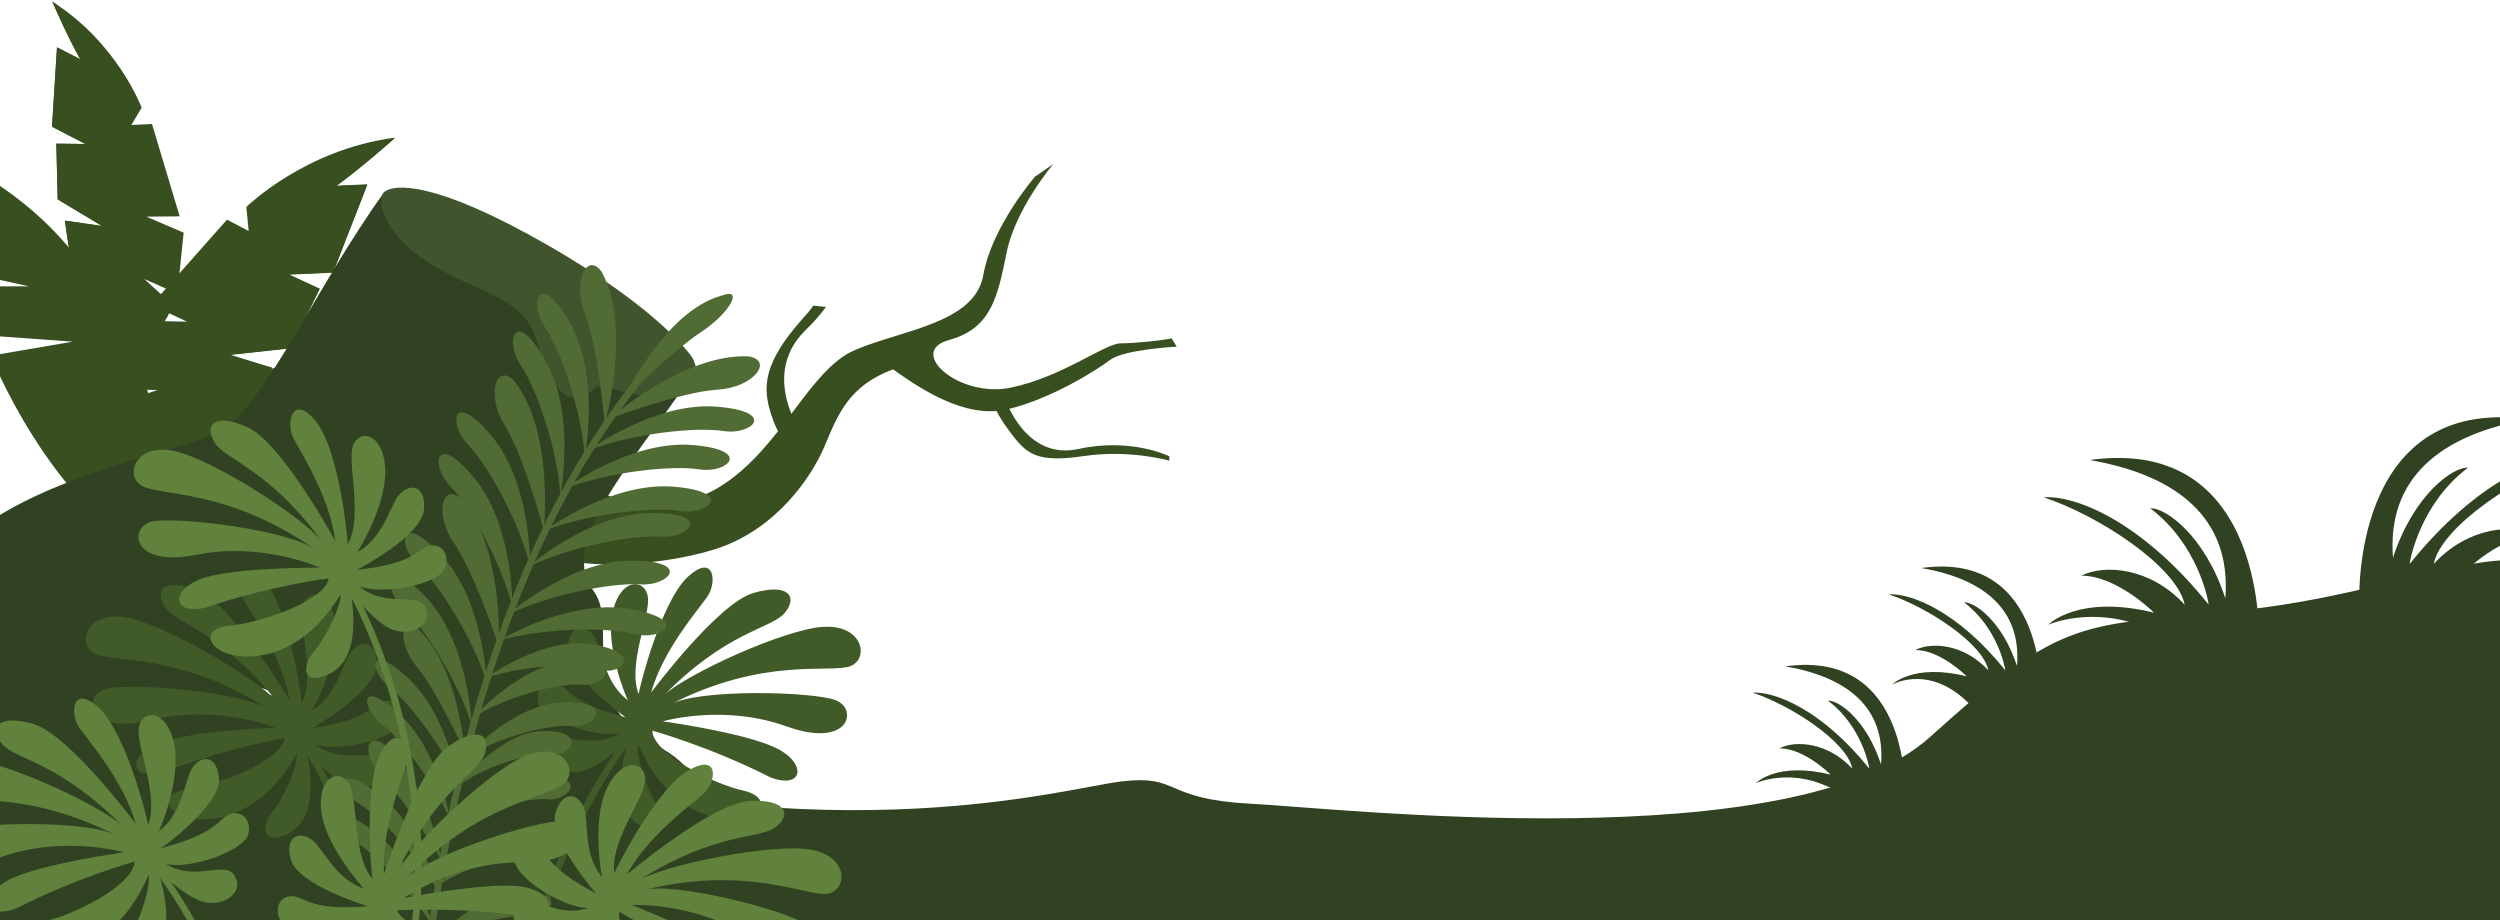 <svg width="750" height="276" viewBox="0 0 750 276" fill="none" xmlns="http://www.w3.org/2000/svg">
<path d="M42 150.2C42 150.2 33.4 135.2 34.2 121.1C42.8 118.5 47.3 117 47.3 117L34.5 116.8L41.6 96.2L56.1 96.5L45.4 91.5L68.1 65.9L74.6 69.3L73.9 62.1C73.9 62.1 91.4 44.8 118.5 41.3C107.2 51.3 100.9 55.7 100.9 55.7L110.2 55.3L99.9 81.7L86.6 82.3L95.9 86.6L87.2 104.4L68.9 106.4L81.6 110.3C81.6 110.3 58.9 147.7 42 150.2Z" fill="#384F20"/>
<path d="M43.4 150C44.9 139.1 51.5 117.7 74.2 83.2C93.8 53.4 109.9 44.4 116.8 41.7C117.4 41.6 117.9 41.5 118.5 41.4C107.2 51.4 100.9 55.8 100.9 55.8L110.2 55.4L99.9 81.8L86.6 82.4L95.9 86.7L87.2 104.5L68.9 106.5L81.6 110.4C81.6 110.3 60.1 145.8 43.4 150Z" fill="#384F20"/>
<path d="M35.6 111C35.6 111 47.6 102.5 51.9 91.5C46.2 86.4 43.3 83.7 43.3 83.7L53.2 88.1L55.1 69.8L43.9 65L53.9 64.9L45.6 37.2L39.4 37.5L42.5 32.3C42.5 32.3 35.2 12.8 15.7 0.5C20.8 12.2 24.1 17.8 24.1 17.8L17.1 14.2L15.6 38L25.6 43.2L16.9 43.1L17.3 59.8L30.6 67.8L19.5 66.2C19.5 66.3 23.6 103.1 35.6 111Z" fill="#384F20"/>
<path d="M34.7 110.3C37.4 101.4 39.9 82.7 34.8 48.2C30.4 18.4 21.3 5.8 16.9 1.3C16.5 1 16.1 0.8 15.7 0.5C20.8 12.2 24.1 17.8 24.1 17.8L17.1 14.2L15.6 38L25.6 43.2L16.9 43.1L17.3 59.8L30.6 67.8L19.5 66.2C19.5 66.3 23.4 101.2 34.7 110.3Z" fill="#384F20"/>
<path d="M47.3 168.6C47.3 168.6 61.3 136.3 27.6 83.7C3.9 46.6 -40 38.4 -40 38.4L-34.2 58.7L-9.2 64.3L-25.5 67.5L-19.1 79.8L8.7 85.9H-14.6L-7.2 100.4L21.8 102.5L-2.7 106.7C-2.8 106.6 14.5 150.9 47.3 168.6Z" fill="#384F20"/>
<path d="M10.3 188.1C10.3 188.1 11.2 152.9 63.8 119.4C100.9 95.7 144.2 106.8 144.2 106.8L130.4 122.8L105.3 117.3L119 127L108 135.5L80.2 129.3L101.4 139.1L88.6 149.2L61.4 138.9L81.8 153C81.8 153 47.5 185.8 10.3 188.1Z" fill="#384F20"/>
<path d="M-28.4 161.1C-28.4 161.1 26.8 195.9 142.6 227.1C252.3 256.7 319.3 236.4 336.7 234.4C354.1 232.4 348.7 239.7 375 241.1C401.3 242.4 538 258.1 579 221.1C620 184.1 624 188.1 672 183.1C720 178.1 752 160.1 766 172.1C780 184.1 776 307.1 776 307.1L-36 299.1L-28.4 161.1Z" fill="#304221"/>
<path d="M175.5 146C175.5 146 197.5 157.5 216 146C234.5 134.5 242.5 111 256.5 105C270.5 99 292.5 97 295 82.5C297.5 68 310.5 53 310.5 53L316 49.2C316 49.2 304.7 62.5 302 75.7C299.3 88.9 297.5 98.5 284.7 102C271.9 105.5 287.7 119.5 303.2 116.3C318.7 113.1 331.5 103 336.2 103C340.9 103 349.7 102 351.5 101.5C353 104 353 104 353 104C353 104 337.2 104.8 333 108C328.8 111.2 315 119.8 302.2 122.8C289.4 125.8 275.7 116.3 267.9 110.8C254.6 115.8 251.4 124.3 247.4 133.8C243.4 143.3 232.6 159.1 214.4 164.8C196.2 170.5 170.9 170.6 166.6 166.3C162.3 162 175.5 146 175.5 146Z" fill="#384F20"/>
<path d="M301.5 119.5C301.5 119.5 307.5 138.2 323.5 134.7C339.5 131.2 350.8 136.9 350.8 136.9V138.2C350.8 138.2 338.9 134.8 325.3 136.8C311.7 138.8 308.4 136.5 304 130.9C299.6 125.3 298.4 122.1 298.4 122.1L301.5 119.5Z" fill="#384F20"/>
<path d="M247.8 92.1L244 91.7C243 93.1 241.9 94.4 240.7 95.7C229.1 108.8 228.6 116 231.4 124.5C234.2 133 237.6 134.5 237.6 134.5L242.5 133.1C242.5 133.1 226.8 113.7 241.6 99.1C243.9 96.9 246 94.5 247.8 92.1Z" fill="#384F20"/>
<path d="M224.1 267.5C224.1 267.5 217.1 235 199 224.8C180.9 214.6 180.9 205.5 180.9 189.3C180.9 173 173.7 179.7 175.5 164.6C177.3 149.6 208 115.8 207.4 111C204.4 100.2 134.6 59.6 115.3 57.6C95.4 85.1 79.6 121 67 128.8C54.4 136.6 -4.1 143.7 -21 175C-37.9 206.3 -8.1 217.5 -8.1 217.5L23.8 224.7C23.8 224.7 53.3 192.2 84.6 209.1C115.9 226 116.5 221.5 147.8 239.1C179.1 256.7 224.1 267.5 224.1 267.5Z" fill="#304221"/>
<path d="M207.7 107.3C207.7 107.3 198.7 93.3 164.4 73.6C130.1 53.9 118.2 55.3 115.4 57.5C112.6 59.7 114.9 70.6 129.9 79.6C144.9 88.6 156.8 88.9 161 102.1C165.2 115.3 169.2 121.3 174.9 118.9C180.6 116.6 176.1 114.2 186.6 117.4C197.1 120.6 213.3 117.7 207.7 107.3Z" fill="#40542D"/>
<path d="M195.7 219.2C195.7 219.2 212.8 223.9 231.1 233.2C241 237 242.3 228.9 232.6 224.3C222.9 219.7 198.8 216.4 198.8 216.4C198.8 216.4 217 211.1 235.9 217.9C254.8 224.7 257.5 212.8 250.8 210.1C244.1 207.4 208.7 206.5 200.6 211.6C229.3 196.7 249.3 202.2 255.2 199.8C261.1 197.4 258.7 186.1 244.7 188.3C230.7 190.6 202.3 204.2 198.3 209.5C217.9 189.2 231.4 188.7 235.4 183.9C239.4 179.1 236.7 174.8 226 177.9C215.3 181 195.3 207.8 195.3 207.8C199.1 194.7 209.2 183.3 212.2 179C215.2 174.7 214.3 165.8 206.4 173C198.5 180.2 192 205.4 191.6 208.2C188.2 199.6 194.9 185.1 194.4 179.4C193.9 173.7 186.5 172.9 183.9 183.1C181.3 193.3 187.7 209 188.4 210.1C182 205.3 181 197.4 179 192.4C177 187.4 171 186.1 170.3 194.2C169.6 202.3 187.7 215.2 187.7 215.2C179.1 212.8 173.8 210.8 169.4 206.5C165 202.2 160.3 205.9 161.5 210.9C162.7 215.9 178.7 221.6 186.2 219.9C177.4 225.4 168.6 218.7 165.7 223.3C162.8 227.9 167.6 231.9 173.2 231.6C178.8 231.3 187.6 222.8 188.6 221.8C183.1 239.6 187.7 245.7 193.3 248.4C198.9 251.1 199.8 245.8 196.8 241.1C193.8 236.4 190.8 226.6 191.4 223.1C197.7 238.1 208.1 245 218.2 245.8C228.3 246.6 232.4 239.4 223.1 237.2C213.7 235.2 195.8 225.9 195.7 219.2Z" fill="#405B27"/>
<path d="M154.7 342.4C151 303.4 161.2 271.1 170.4 250.9C180.4 229 191.5 216.1 191.6 216L193.1 217.3C193 217.4 182.1 230.1 172.2 251.8C163.1 271.8 153 303.6 156.7 342.2L154.7 342.4Z" fill="#405B27"/>
<path d="M85.4 221.4C85.4 221.4 67.9 224.4 48.8 231.7C38.6 234.5 38.1 226.3 48.2 222.7C58.4 219.1 82.6 218.3 82.6 218.3C82.6 218.3 65.1 211.2 45.6 216C26.1 220.8 24.6 208.7 31.6 206.7C38.6 204.7 73.8 207.4 81.4 213.3C54.3 195.5 33.9 199 28.3 196C22.7 193 26.2 182 39.9 185.7C53.6 189.4 80.4 205.8 83.9 211.5C66.5 189.3 53.2 187.4 49.6 182.2C46.1 177 49.2 173 59.5 177.2C69.8 181.4 86.9 210.1 86.9 210.1C84.5 196.6 75.6 184.3 73 179.8C70.4 175.2 72.3 166.5 79.4 174.4C86.5 182.3 90.4 208.1 90.5 211C94.7 202.8 89.6 187.7 90.7 182.1C91.8 176.5 99.2 176.5 100.7 186.9C102.2 197.3 94.2 212.3 93.4 213.3C100.3 209.2 102.1 201.4 104.6 196.7C107.1 192 113.2 191.2 113 199.4C112.8 207.6 93.6 218.5 93.6 218.5C102.4 217 107.8 215.6 112.6 211.7C117.4 207.8 121.7 212 120 216.9C118.3 221.8 101.8 225.7 94.5 223.3C102.7 229.7 112.1 223.9 114.6 228.8C117.1 233.7 111.8 237.2 106.3 236.3C100.7 235.4 92.9 226 92 224.9C95.6 243.2 90.5 248.8 84.6 250.9C78.7 253 78.4 247.6 81.9 243.3C85.4 239 89.4 229.4 89.1 226C81.3 240.2 70.3 246 60.2 245.8C50.1 245.6 46.7 238 56.3 236.7C65.8 235.5 84.7 228 85.4 221.4Z" fill="#405B27"/>
<path d="M113.6 348.2C121.3 309.8 114.5 276.6 107.4 255.6C99.7 232.8 90 218.8 89.9 218.7L88.2 219.9C88.3 220 97.9 233.8 105.5 256.4C112.5 277.2 119.3 310 111.7 347.9L113.6 348.2Z" fill="#405B27"/>
<path d="M40.3 258.5C40.3 258.5 23.2 263.2 4.9 272.5C-5 276.3 -6.3 268.2 3.4 263.6C13.1 259 37.2 255.7 37.2 255.7C37.2 255.7 19 250.4 0.1 257.2C-18.8 264 -21.5 252.1 -14.8 249.4C-8.1 246.7 27.3 245.8 35.4 250.9C6.7 236 -13.3 241.5 -19.2 239.1C-25.1 236.7 -22.7 225.4 -8.7 227.6C5.3 229.8 33.7 243.5 37.7 248.8C18.1 228.5 4.7 228 0.6 223.2C-3.4 218.4 -0.7 214.1 10 217.2C20.7 220.3 40.7 247.1 40.7 247.1C36.9 234 26.8 222.6 23.8 218.3C20.8 214 21.7 205.1 29.6 212.3C37.5 219.5 44.1 244.7 44.4 247.5C47.8 238.9 41.1 224.4 41.6 218.7C42.1 213 49.5 212.2 52.1 222.4C54.7 232.6 48.3 248.3 47.6 249.4C54 244.6 55 236.7 57 231.7C59 226.8 65 225.4 65.7 233.5C66.4 241.6 48.3 254.5 48.3 254.5C56.9 252.1 62.1 250.1 66.6 245.8C71 241.5 75.7 245.2 74.5 250.2C73.3 255.2 57.3 260.9 49.8 259.2C58.6 264.7 67.4 258 70.3 262.6C73.2 267.2 68.4 271.2 62.8 270.9C57.2 270.6 48.4 262.1 47.4 261.1C52.9 278.9 48.4 285 42.7 287.7C37 290.4 36.2 285.1 39.2 280.4C42.2 275.7 45.2 265.9 44.6 262.4C38.3 277.4 27.9 284.3 17.8 285.1C7.7 285.9 3.6 278.7 12.9 276.5C22.3 274.6 40.3 265.3 40.3 258.5Z" fill="#60823C"/>
<path d="M81.4 381.8C85.1 342.8 74.9 310.5 65.7 290.3C55.7 268.4 44.6 255.5 44.5 255.4L43 256.7C43.1 256.8 54 269.5 63.9 291.2C73 311.2 83.1 343 79.4 381.6L81.4 381.8Z" fill="#60823C"/>
<path d="M125.8 333.2H123.8C123.8 332.9 124.1 298.5 132.4 254.5C140.1 213.9 156.3 156.6 190.2 114.2L191.8 115.5C158.2 157.6 142 214.6 134.4 255C126 298.7 125.8 332.9 125.8 333.2Z" fill="#506B34"/>
<path d="M186.9 119.9C186.9 119.9 199.2 93.5 216.4 88.7C223.4 86 218.9 94 210.2 99.7C201.6 105.4 186.9 119.9 186.9 119.9Z" fill="#506B34"/>
<path d="M182.9 125.6C182.9 125.6 204.8 106.1 224.5 106.9C232.2 108.1 226.2 116.2 215.3 116.9C204.4 117.5 182.9 125.6 182.9 125.6Z" fill="#506B34"/>
<path d="M176.6 135.1C176.6 135.1 196.3 120.5 215 122C233.7 123.5 225.3 130.7 217 129.3C208.6 128 189.5 130.1 176.6 135.1Z" fill="#506B34"/>
<path d="M169.4 146.6C169.4 146.6 189.1 132 207.7 133.5C226.3 135 218 142.2 209.7 140.8C201.4 139.5 182.4 141.6 169.4 146.6Z" fill="#506B34"/>
<path d="M181.4 127.2C181.4 127.2 189.7 99.1 180.6 81.7C176.3 75.3 171.5 84.2 175.5 94.2C179.5 104.3 181.4 127.2 181.4 127.2Z" fill="#506B34"/>
<path d="M175.4 137C175.4 137 180.2 113 170.9 96.7C161.6 80.4 158.7 91 163.4 98C168.2 105 174.5 123.1 175.4 137Z" fill="#506B34"/>
<path d="M168.1 148.4C168.1 148.4 172.9 124.4 163.6 108.1C154.3 91.8 151.4 102.4 156.1 109.4C160.9 116.4 167.2 134.5 168.1 148.4Z" fill="#506B34"/>
<path d="M163.1 159C163.1 159 166.4 129.9 154.3 114.3C148.9 108.7 145.7 118.3 151.4 127.6C157.2 136.8 163.1 159 163.1 159Z" fill="#506B34"/>
<path d="M159 169.7C159 169.7 159.5 145.2 147.5 130.8C135.5 116.4 134.5 127.4 140.4 133.4C146.3 139.5 155.6 156.1 159 169.7Z" fill="#506B34"/>
<path d="M153.7 182.2C153.7 182.2 154.2 157.7 142.2 143.3C130.2 128.9 129.2 139.9 135.1 145.9C141 151.9 150.4 168.6 153.7 182.2Z" fill="#506B34"/>
<path d="M149.6 193.8C149.6 193.8 151.3 164.5 138.4 149.7C132.7 144.4 130.1 154.2 136.3 163.1C142.4 172 149.6 193.8 149.6 193.8Z" fill="#506B34"/>
<path d="M146 204.7C146 204.7 145.2 180.2 132.4 166.5C119.6 152.8 119.2 163.8 125.4 169.5C131.6 175.2 141.9 191.4 146 204.7Z" fill="#506B34"/>
<path d="M141.5 217.5C141.5 217.5 140.7 193 127.9 179.3C115.1 165.6 114.7 176.6 120.9 182.3C127.1 188 137.4 204.2 141.5 217.5Z" fill="#506B34"/>
<path d="M139.4 225.5C139.4 225.5 137.8 200.7 125.5 188.7C120.2 184.5 119 192.8 125.1 200.1C131.1 207.4 139.4 225.5 139.4 225.5Z" fill="#506B34"/>
<path d="M137.5 234.9C137.5 234.9 134.3 214.3 122.2 203.2C110.1 192.1 110.9 201.4 116.7 206C122.5 210.5 132.7 223.8 137.5 234.9Z" fill="#506B34"/>
<path d="M135 245.8C135 245.8 131.8 225.2 119.7 214.1C107.6 203 108.4 212.3 114.2 216.9C120 221.5 130.2 234.7 135 245.8Z" fill="#506B34"/>
<path d="M132.5 258.2C132.5 258.2 128.3 233.7 114.8 223C109.1 219.4 108.8 227.8 115.6 234.4C122.4 241 132.5 258.2 132.5 258.2Z" fill="#506B34"/>
<path d="M131.6 267.7C131.6 267.7 126.2 247.5 113 237.8C99.8 228.1 101.6 237.3 107.8 241.2C114.1 245.1 125.7 257.2 131.6 267.7Z" fill="#506B34"/>
<path d="M130.3 278.9C130.3 278.9 124.9 258.7 111.7 249C98.5 239.3 100.3 248.5 106.5 252.4C112.8 256.3 124.4 268.4 130.3 278.9Z" fill="#506B34"/>
<path d="M163.6 159.1C163.6 159.1 183.3 144.5 202 146C220.7 147.5 212.3 154.7 204 153.3C195.6 152 176.5 154.1 163.6 159.1Z" fill="#506B34"/>
<path d="M158.4 170.1C158.4 170.1 176.8 153.9 195.5 153.9C214.2 153.9 206.5 161.7 198.1 161C189.7 160.4 170.9 164 158.4 170.1Z" fill="#506B34"/>
<path d="M152.3 184.4C152.3 184.4 170.7 168.2 189.4 168.2C208.1 168.2 200.4 176 192 175.3C183.6 174.8 164.8 178.3 152.3 184.4Z" fill="#506B34"/>
<path d="M149.6 192.2C149.6 192.2 170.5 179.5 189 182.7C207.5 185.9 198.5 192.3 190.3 190.2C182.2 188.1 163.1 188.3 149.6 192.2Z" fill="#506B34"/>
<path d="M145.6 203.5C145.6 203.5 163.2 190.5 178.4 193.4C193.6 196.3 186.1 202.8 179.4 200.9C172.7 198.9 156.8 199.5 145.6 203.5Z" fill="#506B34"/>
<path d="M142.2 215.1C142.2 215.1 156.6 198.6 172.1 198.3C187.6 198 181.6 205.9 174.6 205.4C167.6 204.9 152.2 208.8 142.2 215.1Z" fill="#506B34"/>
<path d="M139.3 227.5C139.3 227.5 153.7 211 169.2 210.7C184.7 210.4 178.7 218.3 171.7 217.8C164.8 217.2 149.4 221.1 139.3 227.5Z" fill="#506B34"/>
<path d="M137.7 235.6C137.7 235.6 149.8 219.4 163.1 219.3C176.4 219.2 171.4 227 165.4 226.4C159.3 225.8 146.2 229.4 137.7 235.6Z" fill="#506B34"/>
<path d="M134 249.3C134 249.3 147.4 233 162 232.7C176.6 232.4 171 240.3 164.4 239.8C157.9 239.2 143.4 243 134 249.3Z" fill="#506B34"/>
<path d="M131 265.9C131 265.9 144.4 249.6 159 249.3C173.6 249 168 256.9 161.4 256.4C154.9 255.8 140.4 259.6 131 265.9Z" fill="#506B34"/>
<path d="M128.2 284.3C128.2 284.3 141.6 268 156.2 267.7C170.8 267.4 165.2 275.3 158.6 274.8C152.1 274.2 137.6 278 128.2 284.3Z" fill="#506B34"/>
<path d="M98.6 173.5C98.6 173.5 80.9 175.7 61.6 182.3C51.3 184.7 51.1 176.5 61.4 173.3C71.7 170.1 96 170.3 96 170.3C96 170.3 78.8 162.5 59.1 166.4C39.4 170.4 38.5 158.2 45.5 156.5C52.5 154.8 87.6 159 95 165.2C68.6 146.4 48 149 42.5 145.7C37 142.5 41 131.6 54.5 135.9C68.1 140.2 94.2 157.7 97.4 163.5C80.9 140.6 67.7 138.1 64.4 132.8C61.1 127.5 64.4 123.6 74.5 128.3C84.6 133 100.6 162.3 100.6 162.3C98.8 148.8 90.4 136.1 88 131.4C85.6 126.7 87.9 118 94.7 126.3C101.5 134.5 104.3 160.5 104.3 163.3C108.9 155.3 104.4 140 105.7 134.4C107 128.8 114.4 129.1 115.5 139.6C116.6 150.1 108 164.7 107.1 165.7C114.1 161.9 116.3 154.2 118.9 149.6C121.6 145 127.8 144.5 127.2 152.7C126.7 160.9 107 171 107 171C115.8 169.9 121.3 168.7 126.3 165C131.3 161.3 135.4 165.7 133.5 170.5C131.6 175.3 115 178.6 107.8 175.9C115.7 182.6 125.4 177.3 127.6 182.2C129.8 187.2 124.5 190.4 119 189.3C113.5 188.2 106 178.5 105.2 177.3C108.1 195.7 102.7 201.1 96.7 203C90.7 204.9 90.7 199.5 94.3 195.3C97.9 191.1 102.3 181.8 102.2 178.3C93.8 192.2 82.5 197.6 72.5 196.9C62.5 196.2 59.3 188.5 68.9 187.7C78.5 186.8 97.6 180.2 98.6 173.5Z" fill="#60823C"/>
<path d="M121.5 301.3C130.8 263.2 125.3 229.8 119.1 208.5C112.3 185.4 103.2 171 103.1 170.9L101.4 172C101.5 172.1 110.5 186.3 117.1 209.1C123.3 230.2 128.7 263.2 119.5 300.8L121.5 301.3Z" fill="#60823C"/>
<path d="M185.8 273.5C185.8 273.5 201.4 282 217.1 295.2C225.9 301.2 229 293.6 220.6 286.9C212.2 280.2 189.5 271.5 189.5 271.5C189.5 271.5 208.4 270.5 225.3 281.4C242.2 292.3 247.5 281.3 241.6 277.2C235.7 273.1 201.5 264.1 192.4 267.2C223.8 259.2 242 269.1 248.3 268.1C254.6 267.1 254.9 255.5 240.7 254.6C226.5 253.7 195.8 260.5 190.7 264.7C214.4 249.4 227.6 251.9 232.6 248.2C237.6 244.4 236 239.7 224.8 240.3C213.6 240.9 188 262.4 188 262.4C194.6 250.5 207.1 241.7 211 238.2C214.9 234.7 216 225.8 206.7 231C197.4 236.2 185.3 259.3 184.3 262C182.9 252.9 192.7 240.3 193.5 234.6C194.3 228.9 187.3 226.5 182.4 235.8C177.5 245.1 180.2 261.9 180.7 263.2C175.5 257.1 176.4 249.1 175.6 243.9C174.8 238.7 169.2 235.9 166.7 243.7C164.2 251.5 178.9 268.1 178.9 268.1C171.1 263.9 166.4 260.7 163.1 255.5C159.8 250.3 154.4 252.8 154.4 258C154.4 263.2 168.7 272.3 176.4 272.4C166.5 275.8 159.5 267.3 155.6 271.1C151.7 274.9 155.5 279.9 161 280.9C166.5 281.9 177 275.6 178.2 274.8C168.8 290.9 171.8 297.9 176.8 301.8C181.7 305.7 183.7 300.7 181.8 295.5C179.9 290.3 179.2 280 180.7 276.8C183.5 292.8 192 301.9 201.6 305C211.2 308.1 216.9 302 208.3 297.7C199.6 293.3 184.3 280.1 185.8 273.5Z" fill="#60823C"/>
<path d="M117.8 384.2C123 345.4 140.3 316.3 153.9 298.7C168.6 279.6 182.3 269.6 182.5 269.5L183.7 271.1C183.6 271.2 170.1 281.1 155.5 299.9C142.1 317.3 125 346 119.9 384.4L117.8 384.2Z" fill="#60823C"/>
<path d="M119.2 273.1C119.2 273.1 136.9 272 157.2 274.8C167.8 275.2 166.4 267.1 155.7 265.9C145 264.7 121.2 269.4 121.2 269.4C121.2 269.4 136.7 258.5 156.8 258.7C176.9 258.9 175.6 246.8 168.4 246.4C161.2 246 127.5 256.7 121.4 264.1C143.7 240.6 164.4 239.4 169.2 235.1C174 230.9 168.1 221 155.6 227.7C143.1 234.4 120.7 256.5 118.6 262.8C130.5 237.3 143.1 232.3 145.3 226.5C147.5 220.6 143.6 217.5 134.5 223.9C125.4 230.3 115.2 262.2 115.2 262.2C114.5 248.6 120.4 234.5 121.8 229.5C123.3 224.5 119.5 216.4 114.3 225.7C109.2 235.1 111.2 261.1 111.8 263.8C105.8 256.8 107.4 240.9 105 235.7C102.7 230.5 95.5 232.1 96.3 242.6C97.1 253.1 108.4 265.9 109.4 266.7C101.8 264.2 98.2 257.1 94.8 253.1C91.3 249.1 85.1 249.7 87.2 257.7C89.2 265.6 110.5 271.9 110.5 271.9C101.6 272.5 96 272.3 90.4 269.6C84.8 266.9 81.6 272 84.3 276.4C87.1 280.8 104 280.9 110.6 276.9C104 285 93.6 281.5 92.3 286.8C91 292.1 96.9 294.3 102.1 292.2C107.3 290.1 112.8 279.2 113.4 277.9C114 296.5 120.3 300.8 126.6 301.5C132.9 302.2 131.9 296.9 127.5 293.5C123.1 290.1 117.1 281.7 116.6 278.2C127.4 290.3 139.5 293.5 149.3 290.9C159.1 288.3 160.7 280.2 151.1 281.2C141.4 282.4 121.4 279.5 119.2 273.1Z" fill="#60823C"/>
<path d="M120.5 403C104.3 367.3 103.4 333.5 105.6 311.4C107.9 287.4 114.2 271.6 114.3 271.5L116.2 272.3C116.1 272.4 110 288 107.7 311.7C105.6 333.5 106.4 367 122.5 402.2L120.5 403Z" fill="#60823C"/>
<path d="M677.7 193.5C677.7 193.5 680.8 130.5 626.9 138C653 142.5 669.5 155.4 667.6 179.5C661.4 160.5 649.5 152.2 645.1 152.5C659.4 163.3 662.5 180.1 662.6 181.4C642.4 156.2 622.4 148.5 613.1 149.2C629.4 154.5 653.1 170 655.4 181.4C645.1 170.2 631.3 169.2 624.4 172.7C635.1 172.7 646.2 183.8 646.2 183.8C623.4 178.2 614.5 187.4 614.5 187.4C614.5 187.4 628.1 181.4 644.4 188.6C660.7 195.8 677.7 193.5 677.7 193.5Z" fill="#304221"/>
<path d="M612.3 209.6C612.3 209.6 614.5 165.1 576.4 170.4C594.9 173.6 606.5 182.7 605.1 199.8C600.7 186.3 592.3 180.5 589.2 180.7C599.3 188.3 601.5 200.2 601.6 201.1C587.3 183.3 573.2 177.9 566.6 178.3C578.1 182.1 594.9 193 596.5 201.1C589.2 193.2 579.5 192.5 574.6 195C582.2 195 590 202.9 590 202.9C573.9 198.9 567.6 205.4 567.6 205.4C567.6 205.4 579.8 198.3 592.6 213.1C600.8 222.6 612.3 209.6 612.3 209.6Z" fill="#304221"/>
<path d="M571.5 239.1C571.5 239.1 573.7 194.6 535.6 199.9C554.1 203.1 565.7 212.2 564.3 229.3C559.9 215.8 551.5 210 548.4 210.2C558.5 217.8 560.7 229.7 560.8 230.6C546.5 212.8 532.4 207.4 525.8 207.8C537.3 211.6 554.1 222.5 555.7 230.6C548.4 222.7 538.7 222 533.8 224.5C541.4 224.5 549.2 232.4 549.2 232.4C533.1 228.4 526.8 234.9 526.8 234.9C526.8 234.9 536.4 230.6 547.9 235.8C559.4 240.8 571.5 239.1 571.5 239.1Z" fill="#304221"/>
<path d="M707.8 181.3C707.8 181.3 704.7 118.3 758.6 125.8C732.5 130.3 716 143.2 717.9 167.3C724.1 148.3 736 140 740.4 140.3C726.1 151.1 723 167.9 722.9 169.2C743.1 144 763.1 136.3 772.4 137C756.1 142.3 732.4 157.8 730.1 169.2C740.4 158 754.2 157 761.1 160.5C750.4 160.5 739.3 171.6 739.3 171.6C762.1 166 771 175.2 771 175.2C771 175.2 757.4 169.2 741.1 176.4C724.8 183.6 707.8 181.3 707.8 181.3Z" fill="#304221"/>
</svg>
